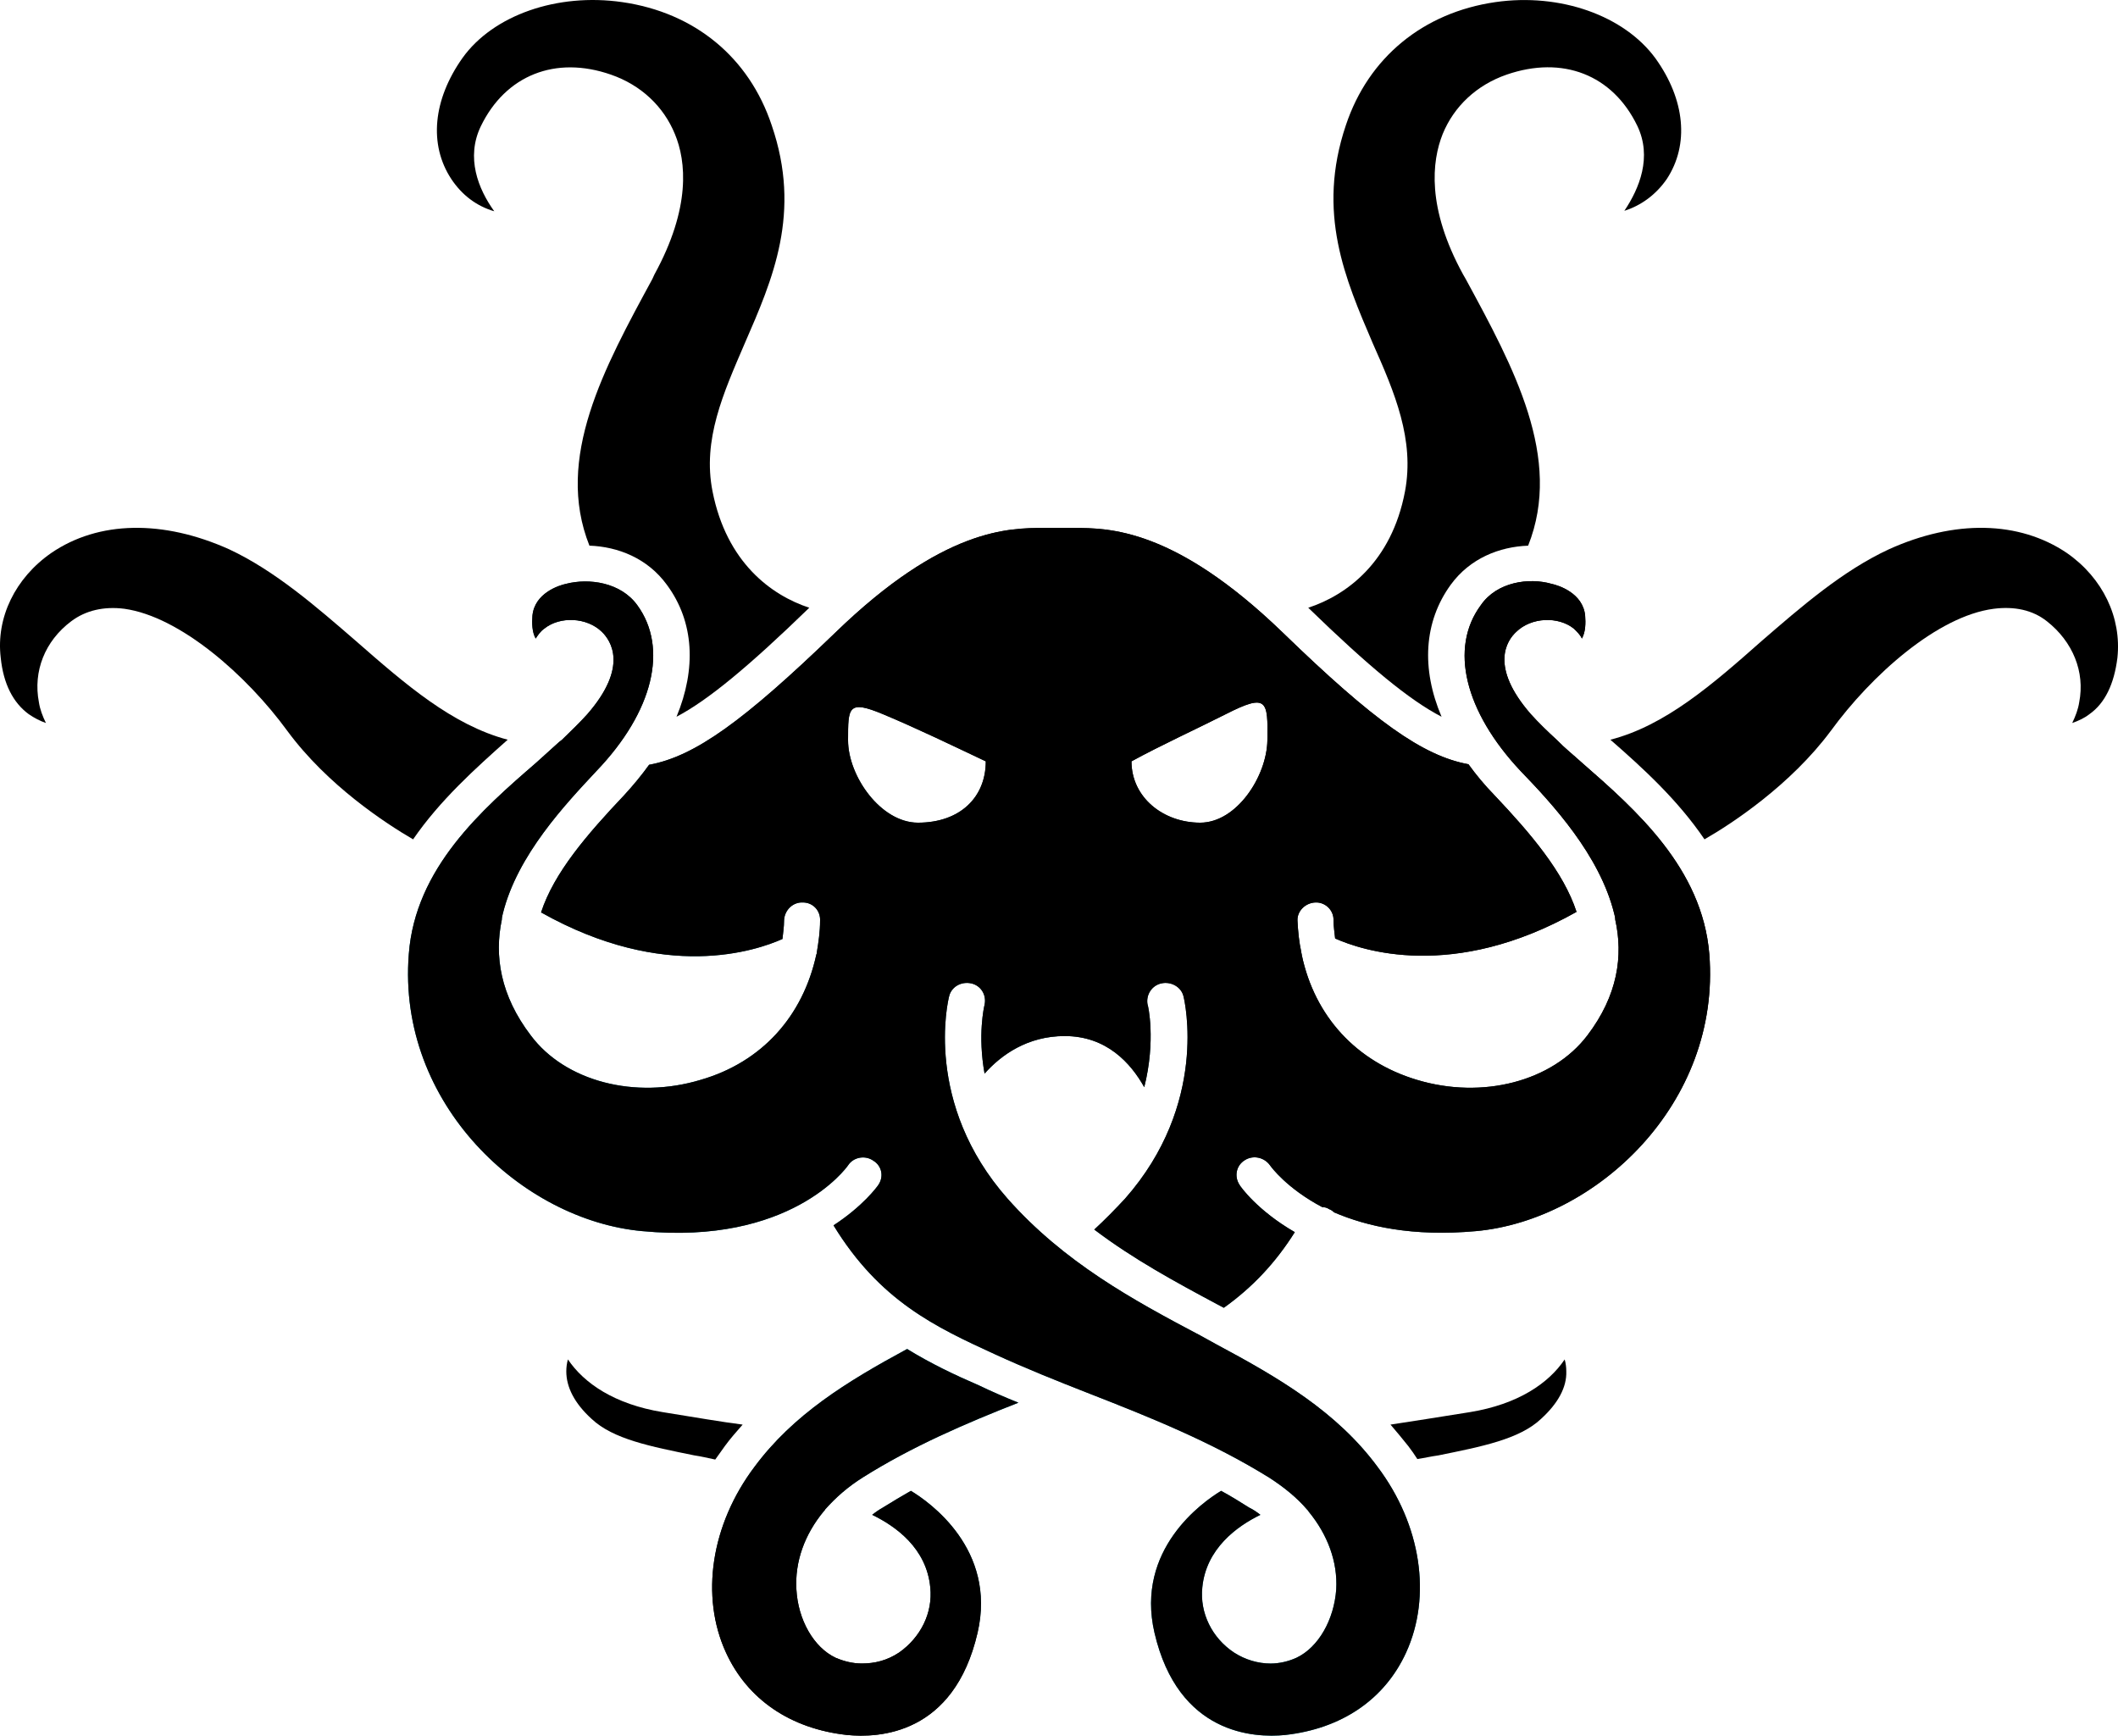 <svg width="72" height="59" viewBox="0 0 72 59" fill="none" xmlns="http://www.w3.org/2000/svg">
<path d="M27.512 20.659C26.214 20.233 24.698 19.116 24.222 16.704C23.875 14.948 24.587 13.371 25.319 11.668C26.269 9.487 27.256 7.236 26.233 4.257C25.465 1.952 23.619 0.427 21.152 0.072C18.94 -0.247 16.765 0.515 15.723 1.969C14.719 3.388 14.572 4.913 15.34 6.083C15.705 6.633 16.199 7.005 16.802 7.182C16.253 6.42 15.833 5.356 16.345 4.292C17.186 2.555 18.885 1.881 20.768 2.537C21.791 2.891 22.559 3.618 22.943 4.558C23.326 5.48 23.491 7.059 22.248 9.328L22.175 9.487C20.549 12.484 18.849 15.569 20.037 18.548C21.006 18.583 22.011 18.974 22.669 19.878C23.601 21.137 23.674 22.732 22.998 24.364C24.076 23.797 25.465 22.644 27.512 20.658L27.512 20.659Z" fill="url(#paint0_linear_31_341)"/>
<path d="M53.776 25.926C53.483 25.66 53.191 25.429 52.935 25.163C52.606 24.862 52.295 24.56 52.04 24.276C50.632 22.663 51.217 21.777 51.546 21.476C52.058 20.979 52.972 20.944 53.502 21.369C53.611 21.476 53.721 21.582 53.776 21.706C53.904 21.476 53.904 21.174 53.886 20.926C53.812 20.163 52.99 19.897 52.734 19.844C51.985 19.631 50.889 19.773 50.34 20.571C49.262 22.025 49.791 24.188 51.692 26.209C52.771 27.326 54.379 29.064 54.872 31.05C54.891 31.121 54.909 31.191 54.909 31.262C55.183 32.486 55 33.834 53.959 35.199C52.771 36.76 50.395 37.38 48.165 36.706C46.1 36.086 44.693 34.543 44.254 32.468C44.254 32.433 44.236 32.397 44.236 32.362C44.162 32.025 44.126 31.671 44.107 31.298C44.09 30.979 44.364 30.695 44.711 30.677C45.04 30.66 45.332 30.926 45.332 31.263C45.332 31.494 45.368 31.706 45.387 31.901C46.264 32.291 49.371 33.373 53.593 30.997C53.154 29.649 52.039 28.337 50.797 27.025C50.468 26.688 50.175 26.334 49.919 25.979C48.366 25.695 46.703 24.507 43.596 21.493C39.922 17.947 37.692 17.947 36.486 17.947H35.499C34.294 17.947 32.064 17.947 28.39 21.511C25.284 24.508 23.621 25.713 22.066 25.997C21.811 26.351 21.518 26.706 21.207 27.043C19.964 28.355 18.831 29.667 18.393 31.015C22.615 33.391 25.721 32.309 26.599 31.919C26.618 31.724 26.654 31.512 26.654 31.281C26.672 30.926 26.964 30.66 27.293 30.677C27.641 30.677 27.896 30.961 27.878 31.298C27.878 31.671 27.824 32.026 27.769 32.362C27.769 32.397 27.769 32.415 27.75 32.45C27.293 34.543 25.904 36.103 23.821 36.706C21.591 37.38 19.215 36.76 18.046 35.199C17.004 33.834 16.802 32.486 17.059 31.263C17.059 31.192 17.077 31.122 17.095 31.05C17.588 29.065 19.215 27.345 20.275 26.21C22.212 24.188 22.724 22.025 21.664 20.571C21.097 19.79 20.02 19.649 19.252 19.844C18.996 19.897 18.174 20.163 18.1 20.926C18.082 21.174 18.082 21.476 18.21 21.706C18.283 21.599 18.356 21.475 18.503 21.369C19.032 20.943 19.946 20.979 20.458 21.476C20.768 21.777 21.372 22.663 19.965 24.277C19.709 24.561 19.416 24.845 19.105 25.146C19.069 25.181 19.032 25.199 19.014 25.216C18.759 25.447 18.503 25.677 18.228 25.926C16.383 27.522 14.116 29.508 13.897 32.433C13.495 37.522 17.753 41.476 21.829 41.849C26.855 42.327 28.755 39.721 28.829 39.614C29.012 39.33 29.414 39.26 29.688 39.455C29.981 39.632 30.053 40.005 29.852 40.288C29.816 40.342 29.34 40.997 28.335 41.653C29.907 44.224 31.807 45.111 33.818 46.033C34.86 46.511 35.92 46.937 37.053 47.38C39.1 48.179 41.22 49.03 43.157 50.236C43.65 50.555 44.089 50.91 44.436 51.317C44.455 51.335 44.472 51.352 44.491 51.388C45.131 52.168 45.478 53.09 45.424 54.03C45.35 55.058 44.821 55.998 44.071 56.352C43.797 56.477 43.486 56.548 43.194 56.548C42.774 56.548 42.335 56.423 41.951 56.175C41.202 55.679 40.781 54.828 40.872 53.959C41 52.647 42.042 51.884 42.846 51.494C42.737 51.406 42.609 51.317 42.463 51.246C42.152 51.051 41.841 50.856 41.512 50.678C40.891 51.051 38.588 52.664 39.246 55.502C40.051 58.959 42.627 59.083 43.687 58.977C45.607 58.764 47.068 57.771 47.799 56.176C48.676 54.26 48.311 51.831 46.83 49.863C45.441 47.983 43.468 46.831 41.348 45.697C41.165 45.59 40.983 45.502 40.8 45.395C38.515 44.19 36.176 42.913 34.256 40.75C31.387 37.505 32.227 34.012 32.264 33.87C32.338 33.55 32.667 33.355 33.013 33.427C33.342 33.498 33.543 33.817 33.47 34.154C33.452 34.225 33.233 35.182 33.47 36.495C34.037 35.856 34.933 35.218 36.194 35.218C37.619 35.218 38.442 36.14 38.898 36.956C39.3 35.361 39.026 34.155 39.008 34.136C38.954 33.816 39.154 33.497 39.483 33.427C39.812 33.355 40.16 33.551 40.233 33.87C40.269 34.012 41.092 37.522 38.241 40.75C37.912 41.104 37.565 41.459 37.199 41.796C38.533 42.806 39.977 43.587 41.403 44.349C41.476 44.384 41.531 44.42 41.603 44.455C42.572 43.763 43.358 42.93 44.016 41.884C42.755 41.157 42.17 40.342 42.134 40.271C41.951 39.987 42.024 39.615 42.317 39.437C42.591 39.26 42.974 39.331 43.175 39.615C43.212 39.668 43.742 40.395 44.948 41.033C45.021 41.033 45.112 41.051 45.186 41.104C45.241 41.122 45.295 41.157 45.35 41.211C46.465 41.689 48.019 42.044 50.175 41.849C54.251 41.477 58.508 37.523 58.107 32.434C57.869 29.508 55.603 27.522 53.776 25.926ZM31.205 27.965C29.944 27.965 28.829 26.384 28.829 25.163C28.829 24.049 28.823 23.779 30.014 24.276C31.205 24.774 32.385 25.348 33.511 25.88C33.511 27.103 32.636 27.965 31.205 27.965ZM40.8 27.965C39.539 27.965 38.464 27.103 38.464 25.88C39.432 25.348 40.782 24.727 41.67 24.276C43.084 23.558 43.105 23.808 43.084 25.163C43.066 26.386 42.042 27.965 40.8 27.965Z" fill="url(#paint1_linear_31_341)"/>
<path d="M53.776 25.926C53.483 25.66 53.191 25.429 52.935 25.163C52.606 24.862 52.295 24.56 52.04 24.276C50.632 22.663 51.217 21.777 51.546 21.476C52.058 20.979 52.972 20.944 53.502 21.369C53.611 21.476 53.721 21.582 53.776 21.706C53.904 21.476 53.904 21.174 53.886 20.926C53.812 20.163 52.99 19.897 52.734 19.844C51.985 19.631 50.889 19.773 50.34 20.571C49.262 22.025 49.791 24.188 51.692 26.209C52.771 27.326 54.379 29.064 54.872 31.05C54.891 31.121 54.909 31.191 54.909 31.262C55.183 32.486 55 33.834 53.959 35.199C52.771 36.76 50.395 37.38 48.165 36.706C46.1 36.086 44.693 34.543 44.254 32.468C44.254 32.433 44.236 32.397 44.236 32.362C44.162 32.025 44.126 31.671 44.107 31.298C44.09 30.979 44.364 30.695 44.711 30.677C45.04 30.66 45.332 30.926 45.332 31.263C45.332 31.494 45.368 31.706 45.387 31.901C46.264 32.291 49.371 33.373 53.593 30.997C53.154 29.649 52.039 28.337 50.797 27.025C50.468 26.688 50.175 26.334 49.919 25.979C48.366 25.695 46.703 24.507 43.596 21.493C39.922 17.947 37.692 17.947 36.486 17.947H35.499C34.294 17.947 32.064 17.947 28.39 21.511C25.284 24.508 23.621 25.713 22.066 25.997C21.811 26.351 21.518 26.706 21.207 27.043C19.964 28.355 18.831 29.667 18.393 31.015C22.615 33.391 25.721 32.309 26.599 31.919C26.618 31.724 26.654 31.512 26.654 31.281C26.672 30.926 26.964 30.66 27.293 30.677C27.641 30.677 27.896 30.961 27.878 31.298C27.878 31.671 27.824 32.026 27.769 32.362C27.769 32.397 27.769 32.415 27.75 32.45C27.293 34.543 25.904 36.103 23.821 36.706C21.591 37.38 19.215 36.76 18.046 35.199C17.004 33.834 16.802 32.486 17.059 31.263C17.059 31.192 17.077 31.122 17.095 31.05C17.588 29.065 19.215 27.345 20.275 26.21C22.212 24.188 22.724 22.025 21.664 20.571C21.097 19.79 20.02 19.649 19.252 19.844C18.996 19.897 18.174 20.163 18.1 20.926C18.082 21.174 18.082 21.476 18.21 21.706C18.283 21.599 18.356 21.475 18.503 21.369C19.032 20.943 19.946 20.979 20.458 21.476C20.768 21.777 21.372 22.663 19.965 24.277C19.709 24.561 19.416 24.845 19.105 25.146C19.069 25.181 19.032 25.199 19.014 25.216C18.759 25.447 18.503 25.677 18.228 25.926C16.383 27.522 14.116 29.508 13.897 32.433C13.495 37.522 17.753 41.476 21.829 41.849C26.855 42.327 28.755 39.721 28.829 39.614C29.012 39.33 29.414 39.26 29.688 39.455C29.981 39.632 30.053 40.005 29.852 40.288C29.816 40.342 29.34 40.997 28.335 41.653C29.907 44.224 31.807 45.111 33.818 46.033C34.86 46.511 35.92 46.937 37.053 47.38C39.1 48.179 41.22 49.03 43.157 50.236C43.65 50.555 44.089 50.91 44.436 51.317C44.455 51.335 44.472 51.352 44.491 51.388C45.131 52.168 45.478 53.09 45.424 54.03C45.35 55.058 44.821 55.998 44.071 56.352C43.797 56.477 43.486 56.548 43.194 56.548C42.774 56.548 42.335 56.423 41.951 56.175C41.202 55.679 40.781 54.828 40.872 53.959C41 52.647 42.042 51.884 42.846 51.494C42.737 51.406 42.609 51.317 42.463 51.246C42.152 51.051 41.841 50.856 41.512 50.678C40.891 51.051 38.588 52.664 39.246 55.502C40.051 58.959 42.627 59.083 43.687 58.977C45.607 58.764 47.068 57.771 47.799 56.176C48.676 54.26 48.311 51.831 46.83 49.863C45.441 47.983 43.468 46.831 41.348 45.697C41.165 45.59 40.983 45.502 40.8 45.395C38.515 44.19 36.176 42.913 34.256 40.75C31.387 37.505 32.227 34.012 32.264 33.87C32.338 33.55 32.667 33.355 33.013 33.427C33.342 33.498 33.543 33.817 33.47 34.154C33.452 34.225 33.233 35.182 33.47 36.495C34.037 35.856 34.933 35.218 36.194 35.218C37.619 35.218 38.442 36.14 38.898 36.956C39.3 35.361 39.026 34.155 39.008 34.136C38.954 33.816 39.154 33.497 39.483 33.427C39.812 33.355 40.16 33.551 40.233 33.87C40.269 34.012 41.092 37.522 38.241 40.75C37.912 41.104 37.565 41.459 37.199 41.796C38.533 42.806 39.977 43.587 41.403 44.349C41.476 44.384 41.531 44.42 41.603 44.455C42.572 43.763 43.358 42.93 44.016 41.884C42.755 41.157 42.17 40.342 42.134 40.271C41.951 39.987 42.024 39.615 42.317 39.437C42.591 39.26 42.974 39.331 43.175 39.615C43.212 39.668 43.742 40.395 44.948 41.033C45.021 41.033 45.112 41.051 45.186 41.104C45.241 41.122 45.295 41.157 45.35 41.211C46.465 41.689 48.019 42.044 50.175 41.849C54.251 41.477 58.508 37.523 58.107 32.434C57.869 29.508 55.603 27.522 53.776 25.926ZM31.205 27.965C29.944 27.965 28.829 26.384 28.829 25.163C28.829 24.049 28.823 23.779 30.014 24.276C31.205 24.774 32.385 25.348 33.511 25.88C33.511 27.103 32.636 27.965 31.205 27.965ZM40.8 27.965C39.539 27.965 38.464 27.103 38.464 25.88C39.432 25.348 40.782 24.727 41.67 24.276C43.084 23.558 43.105 23.808 43.084 25.163C43.066 26.386 42.042 27.965 40.8 27.965Z" fill="black"/>
<path d="M70.261 18.797C68.634 17.697 66.442 17.662 64.212 18.672C62.64 19.4 61.233 20.623 59.88 21.794C58.217 23.265 56.609 24.666 54.744 25.145C55.84 26.102 57.029 27.184 57.943 28.531C58.875 27.999 60.867 26.687 62.238 24.843C63.608 22.964 65.856 20.942 67.776 20.694C68.471 20.606 69.091 20.729 69.585 21.12C70.463 21.811 70.883 22.839 70.682 23.868C70.645 24.116 70.554 24.346 70.444 24.577C70.645 24.506 70.846 24.418 71.029 24.276C71.559 23.904 71.87 23.247 71.98 22.361C72.126 20.995 71.486 19.648 70.261 18.797L70.261 18.797Z" fill="url(#paint2_linear_31_341)"/>
<path d="M49.974 48.001C48.895 48.178 47.945 48.32 47.269 48.426C47.47 48.657 47.671 48.905 47.872 49.154C47.982 49.295 48.091 49.455 48.182 49.597C48.42 49.561 48.639 49.508 48.895 49.473C50.375 49.172 51.654 48.923 52.386 48.232C52.971 47.7 53.263 47.15 53.245 46.618C53.245 46.477 53.227 46.334 53.19 46.211C52.642 47.026 51.6 47.735 49.974 48.001L49.974 48.001Z" fill="url(#paint3_linear_31_341)"/>
<path d="M28.06 51.299C28.407 50.908 28.827 50.536 29.339 50.217C31.002 49.171 32.812 48.391 34.621 47.681C34.182 47.504 33.725 47.309 33.286 47.096C32.464 46.742 31.642 46.351 30.837 45.855C28.773 46.972 26.963 48.089 25.648 49.862C24.167 51.831 23.802 54.26 24.679 56.175C25.41 57.77 26.872 58.764 28.791 58.976C29.869 59.083 32.428 58.976 33.232 55.501C33.889 52.663 31.587 51.05 30.965 50.678C30.655 50.855 30.326 51.05 30.015 51.245C29.888 51.316 29.759 51.405 29.65 51.493C30.454 51.884 31.496 52.628 31.624 53.958C31.715 54.827 31.295 55.66 30.564 56.174C30.162 56.441 29.741 56.547 29.302 56.547C28.992 56.547 28.7 56.476 28.407 56.352C27.657 55.998 27.128 55.058 27.073 54.029C27.018 53.089 27.347 52.167 28.005 51.37C28.023 51.352 28.042 51.334 28.059 51.298L28.06 51.299Z" fill="url(#paint4_linear_31_341)"/>
<path d="M28.06 51.299C28.407 50.908 28.827 50.536 29.339 50.217C31.002 49.171 32.812 48.391 34.621 47.681C34.182 47.504 33.725 47.309 33.286 47.096C32.464 46.742 31.642 46.351 30.837 45.855C28.773 46.972 26.963 48.089 25.648 49.862C24.167 51.831 23.802 54.26 24.679 56.175C25.41 57.77 26.872 58.764 28.791 58.976C29.869 59.083 32.428 58.976 33.232 55.501C33.889 52.663 31.587 51.05 30.965 50.678C30.655 50.855 30.326 51.05 30.015 51.245C29.888 51.316 29.759 51.405 29.65 51.493C30.454 51.884 31.496 52.628 31.624 53.958C31.715 54.827 31.295 55.66 30.564 56.174C30.162 56.441 29.741 56.547 29.302 56.547C28.992 56.547 28.7 56.476 28.407 56.352C27.657 55.998 27.128 55.058 27.073 54.029C27.018 53.089 27.347 52.167 28.005 51.37C28.023 51.352 28.042 51.334 28.059 51.298L28.06 51.299Z" fill="black"/>
<path d="M17.259 25.145C15.377 24.648 13.787 23.266 12.105 21.794C10.753 20.623 9.346 19.4 7.792 18.673C5.544 17.662 3.351 17.697 1.743 18.797C0.518 19.648 -0.14 20.995 0.025 22.361C0.116 23.248 0.445 23.886 0.976 24.276C1.158 24.401 1.359 24.507 1.561 24.577C1.45 24.347 1.359 24.117 1.322 23.868C1.121 22.822 1.523 21.793 2.419 21.12C2.912 20.748 3.534 20.606 4.228 20.694C6.129 20.96 8.395 22.964 9.766 24.843C11.137 26.706 13.129 28 14.043 28.532C14.957 27.202 16.163 26.12 17.259 25.145Z" fill="url(#paint5_linear_31_341)"/>
<path d="M24.643 49.153C24.825 48.905 25.027 48.674 25.246 48.426C24.551 48.338 23.619 48.178 22.523 48.001C20.896 47.735 19.855 47.025 19.306 46.21C19.27 46.334 19.251 46.476 19.251 46.617C19.251 47.149 19.525 47.699 20.11 48.231C20.841 48.922 22.121 49.171 23.601 49.472C23.839 49.507 24.058 49.56 24.314 49.614C24.424 49.455 24.534 49.313 24.643 49.153Z" fill="url(#paint6_linear_31_341)"/>
<path d="M56.663 6.083C57.43 4.913 57.284 3.388 56.279 1.987C55.219 0.534 53.044 -0.247 50.833 0.072C48.384 0.427 46.519 1.952 45.752 4.257C44.747 7.236 45.733 9.488 46.666 11.669C47.416 13.353 48.091 14.949 47.762 16.704C47.305 19.116 45.77 20.233 44.473 20.659C46.519 22.645 47.908 23.797 49.005 24.364C48.31 22.733 48.402 21.137 49.316 19.878C49.974 18.974 50.979 18.584 51.948 18.549C53.135 15.57 51.454 12.484 49.828 9.488L49.736 9.328C48.493 7.059 48.676 5.48 49.042 4.558C49.425 3.619 50.193 2.892 51.217 2.537C53.117 1.881 54.817 2.537 55.658 4.275C56.169 5.339 55.731 6.403 55.219 7.166C55.786 6.988 56.298 6.615 56.663 6.083Z" fill="url(#paint7_linear_31_341)"/>
<defs>
<linearGradient id="paint0_linear_31_341" x1="21" y1="-0.548" x2="21.733" y2="26.289" gradientUnits="userSpaceOnUse">
<stop/>
<stop offset="1"/>
<stop offset="1" stop-color="#034857" stop-opacity="0"/>
</linearGradient>
<linearGradient id="paint1_linear_31_341" x1="26.808" y1="55.078" x2="42.739" y2="27.861" gradientUnits="userSpaceOnUse">
<stop stop-color="#008BA8"/>
<stop offset="0.772" stop-color="#002830"/>
<stop offset="1" stop-color="#020D12"/>
<stop offset="1"/>
</linearGradient>
<linearGradient id="paint2_linear_31_341" x1="63.125" y1="17.704" x2="63.226" y2="29.376" gradientUnits="userSpaceOnUse">
<stop/>
<stop offset="1"/>
<stop offset="1" stop-color="#034857" stop-opacity="0"/>
</linearGradient>
<linearGradient id="paint3_linear_31_341" x1="50.172" y1="46.135" x2="50.202" y2="49.867" gradientUnits="userSpaceOnUse">
<stop/>
<stop offset="1"/>
<stop offset="1" stop-color="#034857" stop-opacity="0"/>
</linearGradient>
<linearGradient id="paint4_linear_31_341" x1="29.265" y1="45.56" x2="24.486" y2="56.698" gradientUnits="userSpaceOnUse">
<stop stop-color="#008BA8"/>
<stop offset="0.865"/>
<stop offset="0.922"/>
</linearGradient>
<linearGradient id="paint5_linear_31_341" x1="17.484" y1="9.29" x2="-3.06" y2="32.457" gradientUnits="userSpaceOnUse">
<stop stop-color="#056D83"/>
<stop offset="0"/>
<stop offset="1"/>
</linearGradient>
<linearGradient id="paint6_linear_31_341" x1="27.391" y1="37.493" x2="18.193" y2="50.624" gradientUnits="userSpaceOnUse">
<stop/>
<stop offset="0" stop-color="#008BA8"/>
<stop offset="0"/>
<stop offset="1"/>
</linearGradient>
<linearGradient id="paint7_linear_31_341" x1="50.63" y1="-0.547" x2="51.361" y2="26.29" gradientUnits="userSpaceOnUse">
<stop/>
<stop offset="1"/>
<stop offset="1" stop-color="#034857" stop-opacity="0"/>
</linearGradient>
</defs>
</svg>
